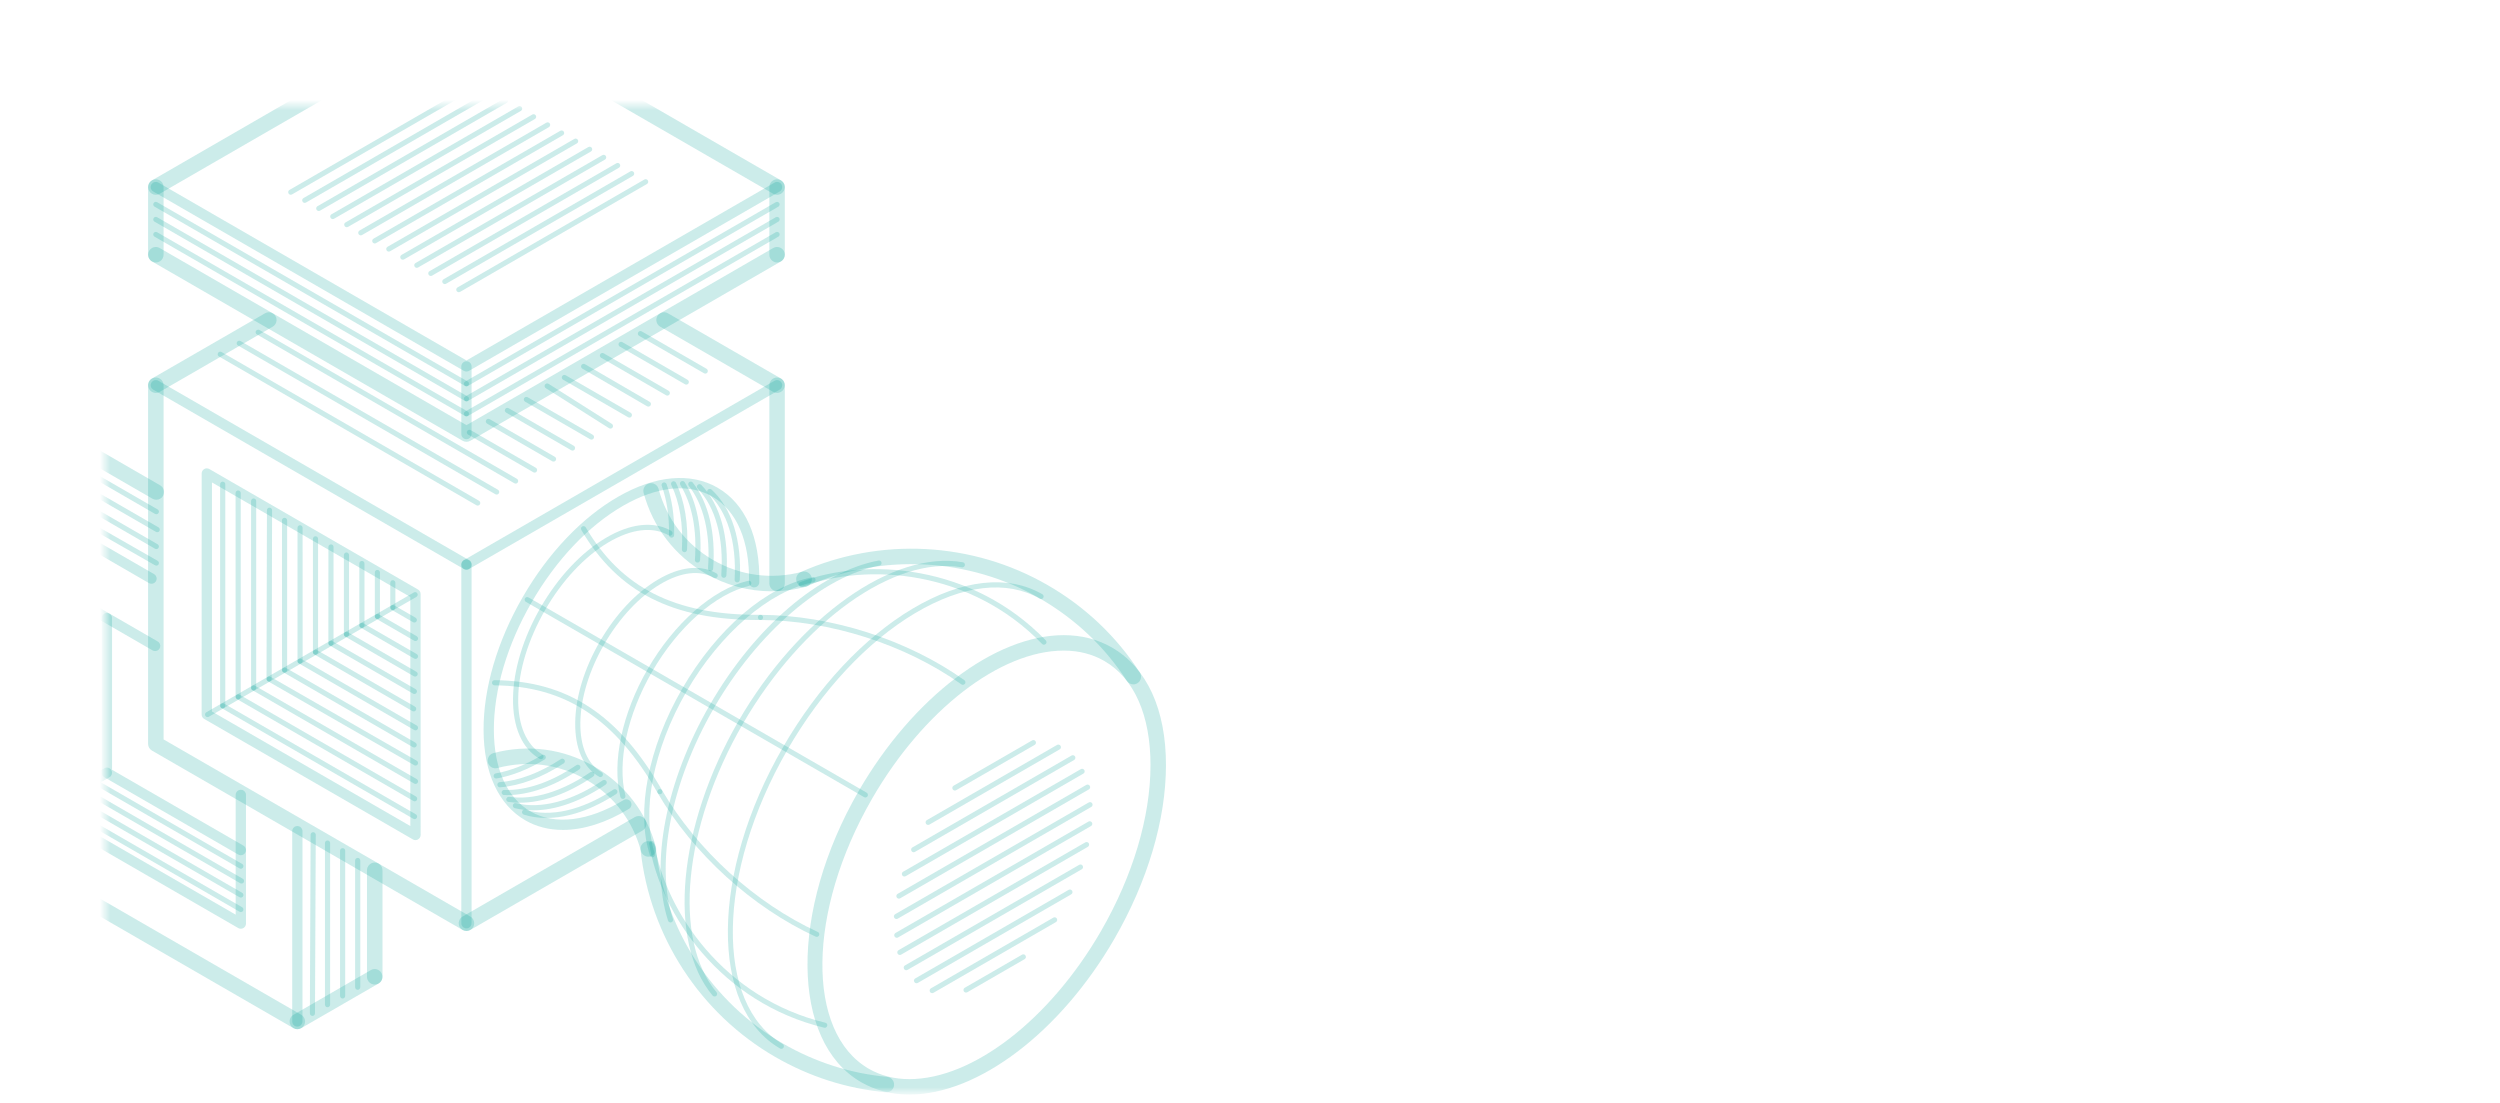 <svg width="238" height="105" viewBox="0 0 238 105" fill="none" xmlns="http://www.w3.org/2000/svg">
<mask id="mask0_1753_10229" style="mask-type:alpha" maskUnits="userSpaceOnUse" x="10" y="10" width="228" height="94">
<rect x="10" y="10" width="228" height="94" rx="10" fill="#E6F6F5"/>
</mask>
<g mask="url(#mask0_1753_10229)">
<path d="M44.408 88.629C44.659 88.629 44.908 88.498 45.045 88.26C45.246 87.909 45.128 87.458 44.777 87.254L15.573 70.393V36.673C15.573 36.267 15.244 35.938 14.835 35.938C14.426 35.938 14.097 36.267 14.097 36.673V70.819C14.097 71.083 14.237 71.326 14.466 71.456L44.039 88.53C44.153 88.598 44.281 88.629 44.408 88.629Z" fill="#00A499" fill-opacity="0.2"/>
<path d="M19.762 68.268C19.8 68.268 19.845 68.258 19.885 68.233L39.64 56.826C39.758 56.76 39.799 56.611 39.732 56.492C39.666 56.374 39.513 56.334 39.398 56.403L19.639 67.81C19.521 67.877 19.481 68.027 19.547 68.145C19.591 68.222 19.674 68.268 19.763 68.268H19.762Z" fill="#00A499" fill-opacity="0.2"/>
<path d="M39.31 79.913L19.441 68.444C19.291 68.355 19.195 68.193 19.195 68.017L19.199 45.077C19.199 44.902 19.291 44.739 19.441 44.654C19.594 44.565 19.784 44.565 19.932 44.654L39.796 56.123C39.949 56.212 40.042 56.374 40.042 56.549L40.045 79.487C40.045 79.662 39.949 79.825 39.795 79.913C39.721 79.957 39.636 79.98 39.553 79.98C39.465 79.98 39.382 79.957 39.307 79.913H39.31ZM20.179 45.927V67.737L39.064 78.64V56.833L20.179 45.928V45.927Z" fill="#00A499" fill-opacity="0.2"/>
<path d="M39.463 77.981C39.552 77.981 39.63 77.937 39.679 77.857C39.745 77.739 39.705 77.59 39.587 77.522L21.325 66.978C21.207 66.91 21.057 66.949 20.991 67.068C20.921 67.184 20.96 67.333 21.079 67.403L39.345 77.946C39.38 77.968 39.424 77.981 39.463 77.981Z" fill="#00A499" fill-opacity="0.2"/>
<path d="M39.472 76.286C39.561 76.286 39.639 76.242 39.688 76.163C39.758 76.045 39.714 75.895 39.6 75.828L22.796 66.125C22.681 66.058 22.532 66.099 22.462 66.218C22.396 66.335 22.436 66.483 22.554 66.552L39.354 76.251C39.389 76.273 39.434 76.286 39.472 76.286Z" fill="#00A499" fill-opacity="0.2"/>
<path d="M39.552 74.631C39.64 74.631 39.723 74.587 39.767 74.507C39.834 74.389 39.794 74.24 39.675 74.172L24.267 65.278C24.153 65.208 24.003 65.25 23.933 65.367C23.863 65.485 23.907 65.634 24.025 65.702L39.434 74.596C39.469 74.618 39.513 74.631 39.552 74.631Z" fill="#00A499" fill-opacity="0.2"/>
<path d="M39.552 72.882C39.64 72.882 39.718 72.837 39.767 72.758C39.834 72.641 39.794 72.493 39.675 72.423L25.743 64.427C25.629 64.361 25.476 64.401 25.409 64.517C25.339 64.635 25.383 64.784 25.498 64.852L39.435 72.848C39.47 72.87 39.514 72.88 39.553 72.88L39.552 72.882Z" fill="#00A499" fill-opacity="0.2"/>
<path d="M39.432 71.16C39.515 71.16 39.599 71.114 39.643 71.036C39.709 70.919 39.669 70.769 39.55 70.701L27.212 63.577C27.097 63.51 26.948 63.548 26.878 63.667C26.807 63.785 26.852 63.934 26.966 64.001L39.305 71.127C39.349 71.149 39.388 71.16 39.432 71.16Z" fill="#00A499" fill-opacity="0.2"/>
<path d="M39.552 69.53C39.64 69.53 39.723 69.483 39.767 69.407C39.834 69.288 39.794 69.139 39.675 69.071L28.689 62.726C28.571 62.658 28.422 62.7 28.351 62.816C28.285 62.932 28.325 63.083 28.444 63.151L39.434 69.496C39.469 69.518 39.513 69.529 39.552 69.529V69.53Z" fill="#00A499" fill-opacity="0.2"/>
<path d="M39.38 67.728C39.463 67.728 39.547 67.684 39.596 67.604C39.662 67.486 39.622 67.337 39.504 67.27L30.16 61.876C30.042 61.809 29.892 61.847 29.822 61.966C29.756 62.083 29.796 62.233 29.915 62.3L39.258 67.694C39.297 67.716 39.341 67.727 39.382 67.727L39.38 67.728Z" fill="#00A499" fill-opacity="0.2"/>
<path d="M39.45 66.068C39.533 66.068 39.617 66.024 39.661 65.945C39.727 65.828 39.692 65.677 39.572 65.611L31.63 61.026C31.512 60.956 31.362 60.998 31.296 61.115C31.226 61.233 31.27 61.382 31.384 61.45L39.327 66.034C39.366 66.059 39.406 66.067 39.45 66.067V66.068Z" fill="#00A499" fill-opacity="0.2"/>
<path d="M39.521 64.409C39.609 64.409 39.687 64.365 39.731 64.288C39.801 64.17 39.762 64.02 39.643 63.953L33.1 60.176C32.985 60.109 32.836 60.15 32.766 60.266C32.699 60.384 32.74 60.534 32.858 60.601L39.396 64.378C39.435 64.4 39.479 64.409 39.519 64.409H39.521Z" fill="#00A499" fill-opacity="0.2"/>
<path d="M39.552 62.727C39.635 62.727 39.718 62.683 39.767 62.604C39.834 62.487 39.794 62.339 39.675 62.27L34.577 59.325C34.459 59.258 34.309 59.297 34.243 59.415C34.173 59.532 34.212 59.68 34.332 59.749L39.43 62.695C39.469 62.717 39.513 62.726 39.553 62.726L39.552 62.727Z" fill="#00A499" fill-opacity="0.2"/>
<path d="M39.552 61.027C39.64 61.027 39.723 60.983 39.767 60.907C39.834 60.79 39.794 60.639 39.675 60.571L36.052 58.477C35.934 58.409 35.785 58.45 35.714 58.566C35.648 58.683 35.688 58.834 35.807 58.901L39.434 60.996C39.469 61.018 39.513 61.027 39.552 61.027Z" fill="#00A499" fill-opacity="0.2"/>
<path d="M39.441 59.265C39.53 59.265 39.613 59.221 39.657 59.144C39.723 59.026 39.683 58.877 39.565 58.809L37.523 57.625C37.405 57.558 37.255 57.599 37.185 57.718C37.119 57.834 37.159 57.983 37.278 58.051L39.324 59.233C39.359 59.255 39.404 59.265 39.443 59.265H39.441Z" fill="#00A499" fill-opacity="0.2"/>
<path d="M21.201 67.434C21.338 67.434 21.447 67.325 21.447 67.19V46.097C21.447 45.961 21.338 45.852 21.201 45.852C21.065 45.852 20.956 45.961 20.956 46.097V67.19C20.956 67.324 21.065 67.433 21.201 67.433V67.434Z" fill="#00A499" fill-opacity="0.2"/>
<path d="M22.672 66.584C22.813 66.584 22.918 66.475 22.918 66.338V46.937C22.918 46.8 22.809 46.691 22.672 46.691C22.536 46.691 22.427 46.8 22.427 46.937L22.431 66.338C22.431 66.475 22.54 66.584 22.672 66.584Z" fill="#00A499" fill-opacity="0.2"/>
<path d="M24.147 65.734C24.284 65.734 24.389 65.625 24.389 65.489V47.697C24.389 47.561 24.284 47.452 24.147 47.452C24.011 47.452 23.902 47.561 23.902 47.697V65.489C23.902 65.625 24.011 65.734 24.147 65.734Z" fill="#00A499" fill-opacity="0.2"/>
<path d="M25.618 64.886C25.755 64.886 25.864 64.776 25.864 64.64L25.903 48.574C25.903 48.438 25.794 48.33 25.661 48.329H25.657C25.521 48.329 25.412 48.438 25.412 48.573L25.373 64.641C25.373 64.775 25.482 64.886 25.618 64.887V64.886Z" fill="#00A499" fill-opacity="0.2"/>
<path d="M27.09 64.036C27.226 64.036 27.335 63.927 27.335 63.79V49.541C27.335 49.405 27.226 49.295 27.09 49.295C26.953 49.295 26.844 49.405 26.844 49.541L26.848 63.79C26.848 63.927 26.957 64.036 27.09 64.036Z" fill="#00A499" fill-opacity="0.2"/>
<path d="M28.566 63.186C28.702 63.186 28.811 63.077 28.811 62.94L28.807 50.248C28.807 50.111 28.698 50.002 28.566 50.002C28.429 50.002 28.32 50.111 28.32 50.248V62.94C28.32 63.077 28.429 63.186 28.566 63.186Z" fill="#00A499" fill-opacity="0.2"/>
<path d="M30.035 62.333C30.172 62.333 30.281 62.224 30.281 62.089V51.298C30.281 51.161 30.172 51.052 30.035 51.052C29.899 51.052 29.79 51.161 29.79 51.298V62.089C29.79 62.223 29.899 62.332 30.035 62.332V62.333Z" fill="#00A499" fill-opacity="0.2"/>
<path d="M31.506 61.485C31.643 61.485 31.752 61.376 31.752 61.239V52.071C31.752 51.935 31.643 51.826 31.51 51.826C31.37 51.826 31.265 51.935 31.265 52.071L31.261 61.239C31.261 61.376 31.37 61.485 31.506 61.485Z" fill="#00A499" fill-opacity="0.2"/>
<path d="M32.983 60.635C33.114 60.635 33.228 60.526 33.228 60.389V52.837C33.228 52.703 33.114 52.592 32.983 52.592C32.851 52.592 32.737 52.702 32.737 52.837V60.389C32.737 60.526 32.846 60.635 32.983 60.635Z" fill="#00A499" fill-opacity="0.2"/>
<path d="M34.454 59.782C34.59 59.782 34.699 59.673 34.699 59.538V53.648C34.699 53.511 34.59 53.403 34.454 53.403C34.317 53.403 34.208 53.511 34.208 53.648V59.538C34.208 59.672 34.317 59.782 34.454 59.782Z" fill="#00A499" fill-opacity="0.2"/>
<path d="M35.925 58.933C36.061 58.933 36.17 58.824 36.17 58.687V54.499C36.17 54.365 36.061 54.254 35.925 54.254C35.788 54.254 35.683 54.364 35.683 54.499V58.687C35.683 58.824 35.792 58.933 35.925 58.933Z" fill="#00A499" fill-opacity="0.2"/>
<path d="M37.396 58.084C37.532 58.084 37.642 57.975 37.642 57.839V55.476C37.642 55.342 37.532 55.233 37.396 55.233C37.259 55.233 37.154 55.342 37.154 55.477V57.84C37.154 57.976 37.263 58.085 37.396 58.085V58.084Z" fill="#00A499" fill-opacity="0.2"/>
<path d="M29.746 96.717C29.882 96.717 29.987 96.608 29.987 96.473L30.061 79.469C30.061 79.335 29.938 79.218 29.816 79.223C29.679 79.223 29.57 79.332 29.57 79.469L29.5 96.47C29.5 96.607 29.609 96.716 29.742 96.716H29.746V96.717Z" fill="#00A499" fill-opacity="0.2"/>
<path d="M31.182 95.887C31.313 95.887 31.427 95.778 31.427 95.641V80.255C31.427 80.121 31.313 80.012 31.182 80.012C31.041 80.012 30.936 80.121 30.936 80.256V95.642C30.936 95.779 31.041 95.888 31.182 95.888V95.887Z" fill="#00A499" fill-opacity="0.2"/>
<path d="M32.618 95.058C32.754 95.058 32.863 94.948 32.863 94.812V80.988C32.863 80.851 32.754 80.745 32.618 80.745C32.481 80.745 32.372 80.853 32.372 80.989V94.813C32.372 94.95 32.481 95.059 32.618 95.059V95.058Z" fill="#00A499" fill-opacity="0.2"/>
<path d="M34.054 94.227C34.19 94.227 34.299 94.118 34.299 93.981V81.916C34.299 81.779 34.19 81.673 34.054 81.673C33.917 81.673 33.808 81.781 33.808 81.917V93.983C33.808 94.119 33.917 94.228 34.054 94.228V94.227Z" fill="#00A499" fill-opacity="0.2"/>
<path d="M22.927 86.827C23.015 86.827 23.099 86.782 23.143 86.703C23.209 86.586 23.169 86.436 23.051 86.368L5.355 76.153C5.241 76.085 5.087 76.124 5.021 76.242C4.951 76.359 4.995 76.51 5.11 76.576L22.805 86.794C22.844 86.816 22.888 86.827 22.928 86.827H22.927Z" fill="#00A499" fill-opacity="0.2"/>
<path d="M22.927 85.452C23.01 85.452 23.093 85.407 23.143 85.328C23.209 85.211 23.169 85.063 23.051 84.993L6.546 75.465C6.427 75.397 6.278 75.436 6.212 75.555C6.141 75.672 6.186 75.82 6.3 75.89L22.805 85.418C22.844 85.44 22.888 85.45 22.928 85.45L22.927 85.452Z" fill="#00A499" fill-opacity="0.2"/>
<path d="M22.993 84.115C23.076 84.115 23.16 84.07 23.204 83.991C23.27 83.874 23.23 83.723 23.112 83.657L7.735 74.776C7.616 74.709 7.467 74.748 7.401 74.866C7.33 74.983 7.369 75.134 7.489 75.2L22.87 84.081C22.909 84.105 22.949 84.113 22.993 84.113V84.115Z" fill="#00A499" fill-opacity="0.2"/>
<path d="M22.927 82.706C23.01 82.706 23.093 82.662 23.143 82.582C23.209 82.464 23.169 82.315 23.051 82.247L8.925 74.091C8.807 74.024 8.657 74.063 8.591 74.181C8.525 74.298 8.56 74.449 8.679 74.516L22.805 82.671C22.844 82.695 22.888 82.706 22.928 82.706H22.927Z" fill="#00A499" fill-opacity="0.2"/>
<path d="M28.306 97.981C28.561 97.981 28.806 97.848 28.943 97.612C29.149 97.259 29.026 96.809 28.675 96.607L-0.529 79.745V46.023C-0.529 45.617 -0.858 45.288 -1.262 45.288C-1.666 45.288 -2 45.618 -2 46.023V80.172C-2 80.436 -1.86 80.677 -1.631 80.808L27.938 97.88C28.056 97.948 28.184 97.981 28.307 97.981H28.306Z" fill="#00A499" fill-opacity="0.2"/>
<path d="M28.306 97.733C28.577 97.733 28.797 97.516 28.797 97.243V79.131C28.797 78.859 28.577 78.64 28.306 78.64C28.033 78.64 27.819 78.859 27.819 79.131V97.243C27.819 97.516 28.038 97.733 28.306 97.733Z" fill="#00A499" fill-opacity="0.2"/>
<path d="M28.306 97.981C28.433 97.981 28.561 97.949 28.675 97.88L36.043 93.628C36.394 93.424 36.514 92.976 36.311 92.622C36.109 92.269 35.657 92.151 35.305 92.352L27.937 96.607C27.586 96.808 27.466 97.259 27.669 97.612C27.805 97.848 28.055 97.981 28.306 97.981Z" fill="#00A499" fill-opacity="0.2"/>
<path d="M35.674 93.727C36.082 93.727 36.412 93.398 36.412 92.991V82.85C36.412 82.446 36.083 82.114 35.674 82.114C35.266 82.114 34.936 82.446 34.936 82.85V92.991C34.936 93.398 35.265 93.727 35.674 93.727Z" fill="#00A499" fill-opacity="0.2"/>
<path d="M14.883 53.849C14.966 53.849 15.05 53.805 15.099 53.725C15.165 53.607 15.125 53.458 15.007 53.39L0.249 44.953C0.131 44.886 -0.018 44.927 -0.088 45.045C-0.155 45.162 -0.114 45.312 0.004 45.379L14.762 53.816C14.801 53.839 14.845 53.849 14.886 53.849H14.883Z" fill="#00A499" fill-opacity="0.2"/>
<path d="M14.883 52.274C14.966 52.274 15.05 52.23 15.094 52.151C15.164 52.034 15.125 51.885 15.005 51.816L1.683 44.123C1.565 44.056 1.415 44.095 1.349 44.213C1.279 44.33 1.318 44.481 1.437 44.547L14.76 52.24C14.799 52.262 14.843 52.273 14.883 52.273V52.274Z" fill="#00A499" fill-opacity="0.2"/>
<path d="M14.97 50.665C15.053 50.665 15.137 50.621 15.181 50.542C15.247 50.423 15.207 50.274 15.092 50.206L3.119 43.296C3.004 43.228 2.851 43.267 2.785 43.385C2.715 43.502 2.759 43.653 2.873 43.719L14.847 50.633C14.886 50.655 14.926 50.665 14.97 50.665Z" fill="#00A499" fill-opacity="0.2"/>
<path d="M14.883 48.955C14.966 48.955 15.05 48.911 15.099 48.834C15.165 48.716 15.125 48.566 15.007 48.499L4.556 42.465C4.442 42.398 4.292 42.437 4.222 42.555C4.152 42.672 4.196 42.823 4.31 42.889L14.761 48.923C14.8 48.947 14.844 48.955 14.884 48.955H14.883Z" fill="#00A499" fill-opacity="0.2"/>
<path d="M14.422 55.572C14.593 55.572 14.756 55.484 14.848 55.328C14.985 55.091 14.901 54.792 14.668 54.656L-1.02 45.6C-1.253 45.463 -1.552 45.542 -1.688 45.778C-1.825 46.014 -1.745 46.313 -1.508 46.45L14.176 55.508C14.255 55.553 14.339 55.572 14.422 55.572Z" fill="#00A499" fill-opacity="0.2"/>
<path d="M14.883 47.576C15.138 47.576 15.383 47.445 15.52 47.21C15.721 46.856 15.603 46.407 15.247 46.204L6.47 41.132C6.119 40.931 5.667 41.049 5.464 41.402C5.263 41.756 5.381 42.204 5.732 42.408L14.514 47.477C14.632 47.544 14.756 47.576 14.883 47.576Z" fill="#00A499" fill-opacity="0.2"/>
<path d="M22.927 88.418C23.01 88.418 23.099 88.396 23.173 88.352C23.322 88.264 23.418 88.101 23.418 87.926V75.675C23.418 75.405 23.199 75.186 22.927 75.186C22.655 75.186 22.436 75.403 22.436 75.675V87.076L4.604 76.781V56.192L14.519 61.914C14.756 62.05 15.055 61.971 15.191 61.736C15.328 61.5 15.248 61.2 15.011 61.066L4.358 54.914C4.209 54.829 4.021 54.829 3.871 54.914C3.718 55.003 3.626 55.165 3.626 55.341V77.067C3.626 77.243 3.718 77.403 3.871 77.491L22.681 88.352C22.756 88.396 22.844 88.418 22.927 88.418Z" fill="#00A499" fill-opacity="0.2"/>
<path d="M22.927 81.419C23.093 81.419 23.261 81.331 23.348 81.174C23.485 80.938 23.405 80.638 23.173 80.504L10.668 73.283V58.842C10.668 58.574 10.448 58.352 10.176 58.352C9.905 58.352 9.685 58.571 9.685 58.842V73.566C9.685 73.742 9.777 73.904 9.931 73.993L22.682 81.354C22.756 81.398 22.844 81.421 22.927 81.421V81.419Z" fill="#00A499" fill-opacity="0.2"/>
<path d="M4.117 77.557C4.2 77.557 4.283 77.538 4.358 77.491L10.422 73.991C10.655 73.855 10.738 73.555 10.603 73.322C10.466 73.085 10.167 73.006 9.931 73.141L3.871 76.641C3.635 76.777 3.555 77.076 3.691 77.31C3.783 77.469 3.945 77.556 4.117 77.556V77.557Z" fill="#00A499" fill-opacity="0.2"/>
<path d="M44.408 88.383C44.68 88.383 44.895 88.164 44.895 87.892V53.749C44.895 53.477 44.68 53.258 44.408 53.258C44.136 53.258 43.917 53.477 43.917 53.749V87.892C43.917 88.165 44.136 88.383 44.408 88.383Z" fill="#00A499" fill-opacity="0.2"/>
<path d="M44.408 54.237C44.574 54.237 44.742 54.149 44.834 53.992C44.965 53.757 44.888 53.458 44.65 53.323L15.081 36.248C14.848 36.114 14.549 36.194 14.409 36.428C14.278 36.663 14.356 36.962 14.588 37.097L44.161 54.171C44.235 54.217 44.324 54.237 44.407 54.237H44.408Z" fill="#00A499" fill-opacity="0.2"/>
<path d="M44.408 54.237C44.491 54.237 44.574 54.218 44.65 54.171L74.221 37.097C74.459 36.961 74.537 36.662 74.402 36.428C74.266 36.193 73.967 36.113 73.734 36.248L44.162 53.323C43.93 53.459 43.847 53.757 43.983 53.992C44.075 54.15 44.238 54.237 44.409 54.237H44.408Z" fill="#00A499" fill-opacity="0.2"/>
<path d="M73.974 37.409C74.229 37.409 74.477 37.278 74.614 37.04C74.818 36.689 74.694 36.238 74.344 36.034L63.586 29.825C63.235 29.621 62.787 29.742 62.58 30.093C62.379 30.444 62.498 30.895 62.852 31.099L73.608 37.309C73.725 37.377 73.85 37.408 73.974 37.408V37.409Z" fill="#00A499" fill-opacity="0.2"/>
<path d="M14.835 37.409C14.963 37.409 15.086 37.378 15.204 37.31L25.962 31.1C26.312 30.896 26.436 30.446 26.229 30.094C26.028 29.743 25.579 29.622 25.229 29.826L14.466 36.035C14.115 36.239 13.996 36.689 14.198 37.041C14.335 37.278 14.58 37.41 14.835 37.41V37.409Z" fill="#00A499" fill-opacity="0.2"/>
<path d="M44.408 42.059C44.535 42.059 44.663 42.026 44.777 41.96L74.345 24.888C74.696 24.684 74.819 24.235 74.615 23.882C74.411 23.529 73.963 23.408 73.609 23.612L44.408 40.473L15.204 23.612C14.853 23.408 14.401 23.529 14.198 23.882C13.997 24.233 14.115 24.684 14.466 24.888L44.039 41.96C44.153 42.026 44.281 42.059 44.408 42.059Z" fill="#00A499" fill-opacity="0.2"/>
<path d="M44.408 35.371C44.491 35.371 44.574 35.349 44.65 35.305L74.221 18.233C74.459 18.097 74.537 17.799 74.402 17.564C74.266 17.329 73.967 17.248 73.734 17.384L44.408 34.315L15.081 17.384C14.848 17.247 14.549 17.329 14.409 17.564C14.278 17.799 14.356 18.098 14.588 18.233L44.161 35.305C44.235 35.349 44.32 35.371 44.407 35.371H44.408Z" fill="#00A499" fill-opacity="0.2"/>
<path d="M44.408 36.779C44.491 36.779 44.574 36.734 44.618 36.658C44.689 36.539 44.645 36.39 44.53 36.322L14.957 19.248C14.839 19.181 14.69 19.22 14.623 19.338C14.553 19.456 14.592 19.606 14.712 19.673L44.281 36.745C44.325 36.767 44.364 36.777 44.408 36.777V36.779Z" fill="#00A499" fill-opacity="0.2"/>
<path d="M44.408 38.208C44.491 38.208 44.574 38.164 44.618 38.085C44.689 37.968 44.645 37.819 44.53 37.751L14.957 20.679C14.839 20.609 14.69 20.651 14.623 20.767C14.553 20.886 14.592 21.035 14.712 21.103L44.281 38.174C44.325 38.199 44.364 38.207 44.408 38.207V38.208Z" fill="#00A499" fill-opacity="0.2"/>
<path d="M44.408 39.639C44.491 39.639 44.574 39.595 44.618 39.516C44.689 39.397 44.645 39.248 44.53 39.18L14.957 22.109C14.839 22.041 14.69 22.08 14.623 22.197C14.553 22.315 14.592 22.465 14.712 22.532L44.281 39.604C44.325 39.629 44.364 39.639 44.408 39.639Z" fill="#00A499" fill-opacity="0.2"/>
<path d="M44.408 36.779C44.447 36.779 44.491 36.768 44.532 36.746L74.099 19.675C74.218 19.607 74.258 19.457 74.189 19.338C74.121 19.221 73.972 19.18 73.855 19.248L44.281 36.323C44.166 36.39 44.127 36.54 44.192 36.658C44.24 36.734 44.32 36.779 44.408 36.779Z" fill="#00A499" fill-opacity="0.2"/>
<path d="M44.408 38.208C44.447 38.208 44.491 38.199 44.532 38.176L74.099 21.104C74.218 21.036 74.258 20.887 74.189 20.769C74.121 20.652 73.972 20.61 73.855 20.68L44.281 37.752C44.166 37.819 44.127 37.969 44.192 38.086C44.24 38.165 44.32 38.209 44.408 38.209V38.208Z" fill="#00A499" fill-opacity="0.2"/>
<path d="M44.408 39.639C44.447 39.639 44.491 39.629 44.532 39.604L74.099 22.532C74.218 22.465 74.258 22.315 74.189 22.197C74.121 22.08 73.972 22.041 73.855 22.108L44.281 39.18C44.166 39.248 44.127 39.397 44.192 39.515C44.24 39.595 44.32 39.639 44.408 39.639Z" fill="#00A499" fill-opacity="0.2"/>
<path d="M14.835 18.545C14.963 18.545 15.086 18.513 15.204 18.447L44.408 1.585L73.609 18.447C73.963 18.651 74.411 18.53 74.615 18.176C74.819 17.825 74.696 17.374 74.345 17.17L44.776 0.097C44.543 -0.032 44.267 -0.032 44.038 0.097L14.466 17.172C14.115 17.376 13.996 17.825 14.199 18.177C14.335 18.414 14.581 18.547 14.835 18.547V18.545Z" fill="#00A499" fill-opacity="0.2"/>
<path d="M73.974 24.987C74.382 24.987 74.713 24.655 74.713 24.251V17.81C74.713 17.402 74.384 17.072 73.974 17.072C73.565 17.072 73.242 17.4 73.242 17.81V24.251C73.242 24.655 73.569 24.987 73.974 24.987Z" fill="#00A499" fill-opacity="0.2"/>
<path d="M44.408 41.813C44.68 41.813 44.895 41.593 44.895 41.323V34.881C44.895 34.611 44.68 34.392 44.408 34.392C44.136 34.392 43.917 34.611 43.917 34.881V41.323C43.917 41.593 44.136 41.813 44.408 41.813Z" fill="#00A499" fill-opacity="0.2"/>
<path d="M14.835 24.987C15.243 24.987 15.573 24.655 15.573 24.251V17.81C15.573 17.402 15.245 17.072 14.835 17.072C14.426 17.072 14.097 17.4 14.097 17.81V24.251C14.097 24.655 14.431 24.987 14.835 24.987Z" fill="#00A499" fill-opacity="0.2"/>
<path d="M65.335 36.614C65.418 36.614 65.502 36.569 65.548 36.49C65.615 36.373 65.574 36.225 65.456 36.156L59.252 32.574C59.134 32.506 58.985 32.542 58.914 32.662C58.848 32.78 58.89 32.93 59.007 32.997L65.213 36.583C65.252 36.605 65.295 36.614 65.337 36.614H65.335Z" fill="#00A499" fill-opacity="0.2"/>
<path d="M63.532 37.661C63.615 37.661 63.698 37.617 63.742 37.54C63.81 37.422 63.771 37.273 63.652 37.202L57.474 33.636C57.356 33.566 57.207 33.608 57.139 33.725C57.072 33.843 57.111 33.992 57.229 34.06L63.409 37.627C63.448 37.649 63.491 37.66 63.533 37.66L63.532 37.661Z" fill="#00A499" fill-opacity="0.2"/>
<path d="M67.14 35.569C67.226 35.569 67.307 35.525 67.353 35.445C67.42 35.327 67.379 35.178 67.265 35.11L61.091 31.547C60.973 31.479 60.823 31.521 60.757 31.637C60.69 31.753 60.728 31.904 60.845 31.972L67.019 35.532C67.057 35.554 67.099 35.568 67.14 35.568V35.569Z" fill="#00A499" fill-opacity="0.2"/>
<path d="M61.727 38.708C61.81 38.708 61.893 38.664 61.937 38.588C62.005 38.469 61.966 38.32 61.847 38.252L55.685 34.669C55.568 34.602 55.42 34.641 55.351 34.759C55.284 34.876 55.323 35.024 55.441 35.094L61.602 38.676C61.641 38.701 61.684 38.708 61.727 38.708Z" fill="#00A499" fill-opacity="0.2"/>
<path d="M59.919 39.756C60.005 39.756 60.085 39.712 60.13 39.632C60.2 39.515 60.158 39.365 60.041 39.297L53.854 35.725C53.736 35.657 53.587 35.696 53.519 35.814C53.451 35.933 53.49 36.082 53.608 36.148L59.795 39.722C59.834 39.744 59.877 39.755 59.919 39.755V39.756Z" fill="#00A499" fill-opacity="0.2"/>
<path d="M58.115 40.803C58.194 40.803 58.274 40.764 58.322 40.689C58.392 40.575 58.359 40.424 58.245 40.351L52.223 36.539C52.109 36.467 51.956 36.501 51.883 36.614C51.81 36.728 51.845 36.881 51.959 36.954L57.984 40.766C58.023 40.79 58.07 40.803 58.115 40.803Z" fill="#00A499" fill-opacity="0.2"/>
<path d="M56.306 41.851C56.395 41.851 56.478 41.805 56.519 41.727C56.587 41.61 56.551 41.462 56.431 41.392L50.235 37.818C50.118 37.748 49.966 37.787 49.9 37.907C49.833 38.025 49.874 38.174 49.992 38.242L56.184 41.818C56.222 41.84 56.265 41.851 56.305 41.851H56.306Z" fill="#00A499" fill-opacity="0.2"/>
<path d="M54.501 42.898C54.584 42.898 54.67 42.854 54.717 42.775C54.783 42.656 54.743 42.507 54.625 42.439L48.426 38.861C48.312 38.793 48.158 38.832 48.092 38.95C48.022 39.068 48.066 39.218 48.184 39.284L54.38 42.863C54.418 42.888 54.461 42.898 54.501 42.898Z" fill="#00A499" fill-opacity="0.2"/>
<path d="M52.696 43.943C52.785 43.943 52.863 43.899 52.912 43.822C52.978 43.704 52.938 43.554 52.82 43.487L46.616 39.905C46.502 39.838 46.348 39.877 46.282 39.995C46.216 40.112 46.256 40.26 46.37 40.329L52.575 43.912C52.613 43.934 52.657 43.943 52.696 43.943Z" fill="#00A499" fill-opacity="0.2"/>
<path d="M50.891 44.992C50.974 44.992 51.058 44.947 51.102 44.868C51.172 44.75 51.133 44.6 51.013 44.533L44.806 40.947C44.691 40.881 44.538 40.922 44.472 41.037C44.401 41.155 44.446 41.305 44.56 41.372L50.768 44.955C50.807 44.98 50.848 44.99 50.891 44.99V44.992Z" fill="#00A499" fill-opacity="0.2"/>
<path d="M49.089 46.038C49.172 46.038 49.255 45.993 49.299 45.914C49.366 45.797 49.325 45.649 49.207 45.58L24.701 31.417C24.587 31.349 24.437 31.391 24.367 31.507C24.297 31.625 24.341 31.774 24.459 31.84L48.965 46.005C49.004 46.027 49.045 46.036 49.089 46.036V46.038Z" fill="#00A499" fill-opacity="0.2"/>
<path d="M47.284 47.084C47.367 47.084 47.45 47.037 47.494 46.96C47.565 46.843 47.52 46.695 47.406 46.625L22.896 32.467C22.782 32.399 22.632 32.438 22.562 32.557C22.496 32.673 22.536 32.824 22.654 32.891L47.16 47.051C47.199 47.073 47.24 47.084 47.284 47.084Z" fill="#00A499" fill-opacity="0.2"/>
<path d="M45.479 48.131C45.562 48.131 45.645 48.087 45.689 48.008C45.756 47.891 45.721 47.743 45.601 47.674L21.091 33.513C20.977 33.443 20.827 33.484 20.757 33.601C20.687 33.72 20.726 33.869 20.845 33.937L45.355 48.1C45.394 48.122 45.435 48.131 45.479 48.131Z" fill="#00A499" fill-opacity="0.2"/>
<path d="M30.347 20.085C30.386 20.085 30.43 20.075 30.471 20.053L48.255 9.783C48.373 9.716 48.413 9.566 48.347 9.449C48.281 9.33 48.127 9.29 48.013 9.359L30.225 19.629C30.107 19.695 30.067 19.846 30.133 19.963C30.181 20.042 30.26 20.087 30.349 20.087L30.347 20.085Z" fill="#00A499" fill-opacity="0.2"/>
<path d="M27.678 18.539C27.722 18.539 27.761 18.528 27.805 18.506L45.589 8.236C45.708 8.169 45.748 8.019 45.681 7.9C45.611 7.783 45.462 7.744 45.344 7.811L27.56 18.08C27.442 18.148 27.398 18.297 27.468 18.417C27.512 18.496 27.595 18.54 27.678 18.54V18.539Z" fill="#00A499" fill-opacity="0.2"/>
<path d="M29.013 19.312C29.052 19.312 29.096 19.302 29.136 19.279L46.924 9.009C47.038 8.943 47.082 8.792 47.012 8.675C46.946 8.557 46.797 8.517 46.678 8.586L28.891 18.855C28.772 18.922 28.732 19.074 28.802 19.191C28.846 19.27 28.93 19.315 29.013 19.315V19.312Z" fill="#00A499" fill-opacity="0.2"/>
<path d="M31.678 20.857C31.722 20.857 31.761 20.845 31.802 20.825L49.589 10.556C49.707 10.488 49.748 10.336 49.681 10.219C49.611 10.101 49.458 10.063 49.343 10.13L31.556 20.4C31.442 20.466 31.397 20.617 31.468 20.734C31.512 20.813 31.595 20.857 31.678 20.857Z" fill="#00A499" fill-opacity="0.2"/>
<path d="M33.013 21.63C33.057 21.63 33.096 21.62 33.136 21.598L50.922 11.329C51.041 11.261 51.081 11.112 51.011 10.994C50.944 10.877 50.794 10.838 50.677 10.905L32.891 21.174C32.772 21.242 32.732 21.391 32.802 21.508C32.846 21.587 32.929 21.632 33.013 21.632V21.63Z" fill="#00A499" fill-opacity="0.2"/>
<path d="M34.349 22.405C34.388 22.405 34.432 22.394 34.472 22.372L52.258 12.102C52.373 12.035 52.414 11.885 52.347 11.768C52.28 11.65 52.13 11.61 52.013 11.679L34.226 21.947C34.108 22.015 34.068 22.167 34.134 22.284C34.182 22.363 34.265 22.407 34.35 22.407L34.349 22.405Z" fill="#00A499" fill-opacity="0.2"/>
<path d="M35.678 23.178C35.722 23.178 35.761 23.168 35.801 23.143L53.588 12.874C53.706 12.807 53.746 12.657 53.677 12.54C53.61 12.425 53.46 12.382 53.342 12.451L35.56 22.719C35.441 22.787 35.401 22.936 35.467 23.055C35.512 23.134 35.595 23.178 35.678 23.178Z" fill="#00A499" fill-opacity="0.2"/>
<path d="M37.014 23.951C37.053 23.951 37.097 23.941 37.137 23.919L54.924 13.649C55.042 13.582 55.082 13.433 55.013 13.315C54.946 13.198 54.794 13.156 54.678 13.225L36.892 23.494C36.773 23.561 36.733 23.711 36.803 23.829C36.847 23.908 36.931 23.953 37.014 23.953V23.951Z" fill="#00A499" fill-opacity="0.2"/>
<path d="M38.348 24.723C38.387 24.723 38.432 24.713 38.472 24.691L56.256 14.422C56.374 14.354 56.416 14.205 56.345 14.087C56.279 13.97 56.128 13.931 56.011 13.998L38.225 24.267C38.107 24.334 38.066 24.484 38.137 24.601C38.181 24.68 38.26 24.724 38.347 24.724L38.348 24.723Z" fill="#00A499" fill-opacity="0.2"/>
<path d="M39.679 25.496C39.723 25.496 39.762 25.486 39.803 25.464L57.589 15.195C57.707 15.128 57.747 14.978 57.681 14.861C57.611 14.743 57.462 14.703 57.343 14.772L39.557 25.04C39.443 25.108 39.398 25.257 39.469 25.377C39.513 25.453 39.596 25.498 39.679 25.498V25.496Z" fill="#00A499" fill-opacity="0.2"/>
<path d="M41.014 26.271C41.053 26.271 41.097 26.261 41.137 26.238L58.923 15.968C59.04 15.901 59.082 15.751 59.012 15.634C58.946 15.516 58.795 15.476 58.678 15.545L40.892 25.814C40.773 25.881 40.733 26.03 40.803 26.149C40.847 26.225 40.927 26.272 41.014 26.272V26.271Z" fill="#00A499" fill-opacity="0.2"/>
<path d="M42.348 27.044C42.387 27.044 42.431 27.034 42.467 27.012L60.255 16.743C60.373 16.675 60.411 16.526 60.345 16.406C60.275 16.288 60.126 16.248 60.01 16.317L42.226 26.585C42.108 26.653 42.068 26.802 42.134 26.921C42.182 27 42.265 27.044 42.35 27.044H42.348Z" fill="#00A499" fill-opacity="0.2"/>
<path d="M43.679 27.817C43.723 27.817 43.762 27.805 43.803 27.785L61.589 17.516C61.707 17.448 61.747 17.299 61.677 17.181C61.611 17.064 61.462 17.022 61.343 17.091L43.557 27.361C43.443 27.427 43.398 27.578 43.468 27.695C43.513 27.774 43.596 27.819 43.679 27.819V27.817Z" fill="#00A499" fill-opacity="0.2"/>
<path d="M61.729 81.56C61.793 81.56 61.856 81.551 61.923 81.534C62.314 81.428 62.547 81.024 62.441 80.633C61.568 77.373 59.477 74.649 56.557 72.96C53.633 71.272 50.227 70.823 46.968 71.698C46.577 71.803 46.344 72.207 46.45 72.6C46.555 72.992 46.955 73.223 47.35 73.119C50.23 72.346 53.237 72.744 55.819 74.234C58.401 75.725 60.248 78.132 61.018 81.01C61.108 81.339 61.404 81.558 61.729 81.558V81.56Z" fill="#00A499" fill-opacity="0.2"/>
<path d="M73.457 56.292C74.553 56.292 75.657 56.147 76.746 55.855C77.137 55.75 77.373 55.346 77.266 54.955C77.163 54.56 76.757 54.331 76.364 54.432C73.486 55.206 70.476 54.811 67.894 53.317C65.312 51.83 63.464 49.423 62.695 46.542C62.589 46.149 62.185 45.918 61.793 46.019C61.4 46.125 61.168 46.529 61.273 46.921C62.146 50.182 64.237 52.904 67.161 54.595C69.106 55.716 71.266 56.292 73.457 56.292Z" fill="#00A499" fill-opacity="0.2"/>
<path d="M72.162 59.025C72.241 59.025 72.32 59.022 72.401 59.022C72.535 59.022 72.646 58.911 72.645 58.774C72.645 58.643 72.533 58.532 72.399 58.532C72.314 58.517 72.241 58.532 72.163 58.532C64.211 58.532 59.148 55.959 55.763 50.208C55.697 50.09 55.544 50.052 55.429 50.119C55.311 50.19 55.271 50.339 55.341 50.455C58.822 56.374 64.018 59.024 72.163 59.024L72.162 59.025Z" fill="#00A499" fill-opacity="0.2"/>
<path d="M73.974 56.282C74.382 56.282 74.713 55.953 74.713 55.546V36.673C74.713 36.267 74.384 35.938 73.974 35.938C73.565 35.938 73.242 36.267 73.242 36.673V55.546C73.242 55.952 73.569 56.282 73.974 56.282Z" fill="#00A499" fill-opacity="0.2"/>
<path d="M44.408 88.629C44.535 88.629 44.659 88.598 44.777 88.53L61.176 79.061C61.526 78.857 61.647 78.407 61.443 78.055C61.242 77.704 60.79 77.583 60.44 77.784L44.039 87.254C43.688 87.458 43.565 87.908 43.766 88.26C43.906 88.496 44.152 88.629 44.407 88.629H44.408Z" fill="#00A499" fill-opacity="0.2"/>
<path d="M53.577 79.01C55.532 79.01 57.698 78.335 59.879 77.004C60.109 76.863 60.184 76.562 60.044 76.329C59.903 76.099 59.601 76.026 59.369 76.167C56.048 78.191 52.82 78.588 50.511 77.253C48.273 75.96 47.029 73.206 47.016 69.499C47.003 65.694 48.281 61.373 50.616 57.332C52.947 53.288 56.052 50.021 59.354 48.13C62.572 46.286 65.576 45.983 67.815 47.277C70.142 48.621 71.381 51.512 71.305 55.423C71.301 55.69 71.513 55.916 71.786 55.92H71.795C72.063 55.92 72.28 55.707 72.285 55.44C72.371 51.159 70.96 47.957 68.307 46.427C65.751 44.953 62.4 45.253 58.866 47.277C55.417 49.254 52.183 52.647 49.765 56.84C47.345 61.029 46.019 65.525 46.036 69.501C46.049 73.574 47.463 76.625 50.019 78.102C51.072 78.707 52.275 79.009 53.577 79.009V79.01Z" fill="#00A499" fill-opacity="0.2"/>
<path d="M52.011 77.869C54.066 77.869 56.361 77.089 58.67 75.579C58.785 75.505 58.813 75.353 58.743 75.241C58.666 75.127 58.514 75.096 58.4 75.169C55.375 77.149 52.395 77.83 50.014 77.085C49.883 77.044 49.746 77.117 49.706 77.245C49.667 77.375 49.737 77.51 49.868 77.553C50.539 77.764 51.259 77.869 52.01 77.869H52.011Z" fill="#00A499" fill-opacity="0.2"/>
<path d="M50.756 77.144C52.886 77.144 55.275 76.306 57.657 74.696C57.768 74.619 57.8 74.467 57.72 74.353C57.646 74.243 57.492 74.212 57.382 74.286C54.436 76.277 51.503 77.048 49.124 76.46C48.993 76.428 48.856 76.508 48.825 76.641C48.79 76.772 48.873 76.905 49.006 76.937C49.563 77.075 50.151 77.144 50.756 77.144Z" fill="#00A499" fill-opacity="0.2"/>
<path d="M49.492 76.42C51.646 76.42 54.088 75.553 56.486 73.915C56.595 73.841 56.623 73.686 56.549 73.574C56.47 73.462 56.319 73.436 56.206 73.51C53.502 75.36 50.757 76.194 48.473 75.855C48.346 75.842 48.218 75.929 48.196 76.064C48.174 76.198 48.27 76.321 48.403 76.343C48.754 76.397 49.119 76.42 49.492 76.42Z" fill="#00A499" fill-opacity="0.2"/>
<path d="M48.258 75.695C50.394 75.695 52.769 74.852 55.147 73.247C55.261 73.173 55.288 73.018 55.213 72.909C55.137 72.794 54.985 72.763 54.873 72.841C52.481 74.455 50.102 75.276 48.005 75.201C47.874 75.201 47.754 75.302 47.754 75.438C47.745 75.572 47.856 75.686 47.987 75.69C48.079 75.692 48.167 75.694 48.258 75.694V75.695Z" fill="#00A499" fill-opacity="0.2"/>
<path d="M47.59 74.952H47.607C49.509 74.811 51.602 74.025 53.666 72.672C53.78 72.598 53.81 72.446 53.736 72.335C53.662 72.22 53.51 72.189 53.398 72.264C51.405 73.569 49.39 74.328 47.572 74.459C47.436 74.471 47.336 74.587 47.349 74.723C47.358 74.853 47.463 74.952 47.59 74.952Z" fill="#00A499" fill-opacity="0.2"/>
<path d="M47.236 74.115C47.254 74.115 47.267 74.112 47.28 74.111C48.751 73.856 50.287 73.248 51.845 72.306C51.963 72.236 51.998 72.084 51.928 71.969C51.861 71.851 51.709 71.816 51.594 71.886C50.084 72.794 48.605 73.382 47.196 73.627C47.059 73.652 46.972 73.777 46.994 73.911C47.016 74.032 47.121 74.115 47.236 74.115Z" fill="#00A499" fill-opacity="0.2"/>
<path d="M70.181 55.447C70.308 55.447 70.419 55.346 70.427 55.217C70.633 51.456 69.681 48.396 67.736 46.604C67.634 46.516 67.478 46.521 67.388 46.621C67.296 46.72 67.303 46.876 67.401 46.968C69.236 48.656 70.137 51.576 69.936 55.187C69.932 55.324 70.032 55.44 70.168 55.446H70.181V55.447Z" fill="#00A499" fill-opacity="0.2"/>
<path d="M68.91 55.008C69.04 55.008 69.145 54.909 69.154 54.779C69.413 51.093 68.568 48.035 66.77 46.165C66.674 46.069 66.519 46.064 66.42 46.158C66.326 46.253 66.322 46.409 66.414 46.505C68.118 48.273 68.917 51.202 68.666 54.746C68.656 54.882 68.756 54.998 68.889 55.009H68.909L68.91 55.008Z" fill="#00A499" fill-opacity="0.2"/>
<path d="M67.647 54.384C67.775 54.384 67.882 54.283 67.891 54.156C68.15 50.765 67.461 47.848 65.953 45.943C65.869 45.837 65.716 45.819 65.609 45.901C65.504 45.987 65.485 46.143 65.568 46.248C67.001 48.057 67.651 50.852 67.403 54.119C67.392 54.253 67.493 54.371 67.629 54.383C67.635 54.386 67.639 54.386 67.646 54.386L67.647 54.384Z" fill="#00A499" fill-opacity="0.2"/>
<path d="M66.401 53.559C66.528 53.559 66.637 53.46 66.647 53.33C66.856 50.349 66.353 47.784 65.184 45.91C65.11 45.793 64.958 45.761 64.847 45.831C64.731 45.901 64.695 46.054 64.767 46.169C65.879 47.953 66.362 50.419 66.155 53.295C66.146 53.432 66.25 53.547 66.384 53.559H66.402H66.401Z" fill="#00A499" fill-opacity="0.2"/>
<path d="M65.162 52.569C65.292 52.569 65.399 52.466 65.408 52.336C65.548 49.875 65.179 47.668 64.35 45.952C64.29 45.831 64.144 45.779 64.022 45.837C63.898 45.897 63.85 46.047 63.907 46.166C64.702 47.806 65.053 49.931 64.917 52.306C64.91 52.443 65.013 52.559 65.149 52.565C65.153 52.568 65.159 52.568 65.162 52.568V52.569Z" fill="#00A499" fill-opacity="0.2"/>
<path d="M63.934 51.185C64.068 51.185 64.176 51.077 64.18 50.946C64.215 49.124 63.971 47.485 63.458 46.086C63.412 45.958 63.269 45.892 63.142 45.939C63.014 45.984 62.948 46.127 62.997 46.253C63.489 47.601 63.723 49.176 63.689 50.938C63.686 51.072 63.794 51.184 63.931 51.186H63.934V51.185Z" fill="#00A499" fill-opacity="0.2"/>
<path d="M74.385 99.848C74.471 99.848 74.554 99.803 74.598 99.724C74.664 99.607 74.627 99.456 74.508 99.39C68.01 95.636 68.214 83.073 74.961 71.387C78.241 65.703 82.564 61.079 87.128 58.366C91.649 55.679 95.859 55.191 98.986 56.996C99.104 57.063 99.254 57.022 99.32 56.907C99.39 56.79 99.349 56.639 99.232 56.571C95.948 54.674 91.561 55.161 86.877 57.946C82.243 60.701 77.856 65.388 74.537 71.143C67.655 83.066 67.529 95.927 74.264 99.818C74.302 99.84 74.343 99.849 74.385 99.849V99.848Z" fill="#00A499" fill-opacity="0.2"/>
<path d="M57.155 73.977C57.238 73.977 57.321 73.933 57.368 73.856C57.434 73.738 57.394 73.588 57.276 73.521C55.941 72.748 55.219 71.071 55.25 68.796C55.278 66.471 56.088 63.816 57.527 61.322C58.966 58.83 60.861 56.804 62.861 55.614C64.816 54.451 66.626 54.237 67.963 55.008C68.081 55.078 68.231 55.037 68.297 54.92C68.367 54.801 68.326 54.652 68.209 54.586C66.712 53.719 64.722 53.936 62.61 55.191C60.538 56.423 58.584 58.513 57.104 61.077C55.62 63.641 54.788 66.379 54.76 68.789C54.727 71.248 55.533 73.079 57.033 73.945C57.07 73.967 57.115 73.976 57.156 73.976L57.155 73.977Z" fill="#00A499" fill-opacity="0.2"/>
<path d="M51.506 72.273C51.589 72.273 51.672 72.229 51.716 72.15C51.783 72.033 51.742 71.882 51.627 71.816C50.114 70.943 49.298 69.049 49.333 66.483C49.364 63.864 50.277 60.878 51.896 58.072C53.514 55.267 55.646 52.986 57.896 51.649C60.102 50.336 62.148 50.095 63.663 50.968C63.78 51.034 63.928 50.994 63.997 50.878C64.063 50.761 64.023 50.611 63.908 50.543C62.233 49.578 60.01 49.818 57.645 51.225C55.324 52.607 53.129 54.951 51.471 57.827C49.81 60.705 48.874 63.776 48.839 66.476C48.804 69.227 49.705 71.275 51.379 72.241C51.416 72.263 51.459 72.272 51.503 72.272L51.506 72.273Z" fill="#00A499" fill-opacity="0.2"/>
<path d="M68.029 94.868C68.086 94.868 68.141 94.85 68.189 94.811C68.288 94.722 68.306 94.569 68.218 94.464C64.015 89.445 65.061 78.707 70.707 68.931C76.353 59.157 85.123 52.878 91.575 54.01C91.705 54.035 91.834 53.944 91.858 53.81C91.88 53.676 91.792 53.549 91.661 53.527C85.022 52.361 76.025 58.736 70.281 68.684C64.537 78.635 63.512 89.606 67.84 94.779C67.888 94.837 67.958 94.868 68.028 94.868H68.029Z" fill="#00A499" fill-opacity="0.2"/>
<path d="M63.832 87.819C63.858 87.819 63.885 87.817 63.906 87.808C64.037 87.766 64.107 87.627 64.064 87.498C62.361 82.225 63.864 74.51 67.99 67.364C72.139 60.18 78.317 54.872 83.727 53.844C83.861 53.819 83.949 53.69 83.922 53.558C83.897 53.424 83.773 53.338 83.635 53.363C78.005 54.432 71.847 59.703 67.569 67.117C63.376 74.38 61.854 82.248 63.6 87.649C63.636 87.752 63.732 87.818 63.833 87.818L63.832 87.819Z" fill="#00A499" fill-opacity="0.2"/>
<path d="M62.109 81.612C62.133 81.612 62.159 81.608 62.185 81.599C62.313 81.56 62.383 81.418 62.344 81.291C61.033 77.243 62.191 71.314 65.36 65.821C68.552 60.297 73.295 56.218 77.448 55.433C77.579 55.407 77.668 55.28 77.643 55.146C77.617 55.012 77.487 54.926 77.356 54.951C73.004 55.776 68.245 59.849 64.938 65.577C61.697 71.188 60.525 77.266 61.873 81.441C61.908 81.547 62.005 81.613 62.109 81.613V81.612Z" fill="#00A499" fill-opacity="0.2"/>
<path d="M82.38 75.92C82.465 75.92 82.546 75.876 82.595 75.796C82.663 75.678 82.621 75.529 82.503 75.461L50.313 56.874C50.195 56.807 50.045 56.848 49.976 56.964C49.91 57.081 49.95 57.231 50.067 57.299L82.261 75.886C82.296 75.908 82.341 75.918 82.38 75.918V75.92Z" fill="#00A499" fill-opacity="0.2"/>
<path d="M62.819 75.614C62.861 75.614 62.903 75.604 62.94 75.583C63.059 75.513 63.1 75.364 63.033 75.247C58.937 68.046 54.015 64.811 47.086 64.754H47.082C46.946 64.754 46.837 64.864 46.837 65C46.837 65.136 46.946 65.246 47.082 65.246C53.816 65.299 58.608 68.458 62.608 75.487C62.652 75.567 62.735 75.612 62.821 75.612L62.819 75.614Z" fill="#00A499" fill-opacity="0.2"/>
<path d="M59.297 76.058C59.319 76.058 59.336 76.055 59.358 76.051C59.489 76.019 59.568 75.885 59.536 75.752C58.739 72.567 59.714 68.043 62.077 63.951C64.541 59.684 68.09 56.545 71.344 55.764C71.475 55.732 71.555 55.599 71.525 55.468C71.495 55.337 71.362 55.258 71.226 55.288C67.85 56.1 64.183 59.325 61.654 63.704C59.228 67.904 58.233 72.567 59.059 75.869C59.085 75.981 59.186 76.056 59.295 76.056L59.297 76.058Z" fill="#00A499" fill-opacity="0.2"/>
<path d="M81.975 103.022C75.262 99.145 75.161 86.71 81.746 75.305C86.872 66.43 94.716 60.466 101.268 60.466C102.961 60.466 104.506 60.865 105.863 61.647C109.185 63.567 111.009 67.548 111 72.87C110.993 78.041 109.252 83.9 106.096 89.365C100.972 98.24 93.125 104.204 86.573 104.204C84.882 104.204 83.335 103.806 81.975 103.022ZM83.02 76.041C76.837 86.746 76.702 98.276 82.712 101.749C83.843 102.401 85.142 102.733 86.572 102.733C92.613 102.733 99.949 97.064 104.821 88.629C107.849 83.382 109.519 77.786 109.528 72.866C109.534 68.098 107.971 64.565 105.128 62.922C103.994 62.27 102.695 61.936 101.265 61.936C95.221 61.936 87.888 67.604 83.019 76.039L83.02 76.041Z" fill="#00A499" fill-opacity="0.2"/>
<path d="M91.666 65.196C91.743 65.196 91.819 65.159 91.866 65.094C91.945 64.984 91.919 64.83 91.806 64.751C86.379 60.891 79.126 58.569 72.401 58.532H72.398C72.262 58.532 72.155 58.642 72.153 58.774C72.153 58.91 72.262 59.022 72.397 59.022C79.024 59.057 86.173 61.347 91.524 65.149C91.566 65.181 91.617 65.195 91.667 65.195L91.666 65.196Z" fill="#00A499" fill-opacity="0.2"/>
<path d="M99.381 61.377C99.442 61.377 99.504 61.352 99.553 61.309C99.649 61.213 99.654 61.059 99.556 60.962C92.57 53.74 82.546 53.021 76.186 55.412C76.056 55.459 75.995 55.601 76.043 55.727C76.09 55.854 76.232 55.92 76.358 55.87C82.573 53.538 92.374 54.24 99.206 61.303C99.254 61.354 99.315 61.377 99.381 61.377Z" fill="#00A499" fill-opacity="0.2"/>
<path d="M77.753 89.19C77.843 89.19 77.935 89.137 77.976 89.047C78.033 88.924 77.978 88.777 77.857 88.722C71.908 85.987 66.366 80.949 63.034 75.244C62.964 75.126 62.814 75.085 62.696 75.156C62.582 75.223 62.543 75.373 62.608 75.49C65.99 81.279 71.613 86.392 77.651 89.167C77.686 89.183 77.718 89.189 77.753 89.189V89.19Z" fill="#00A499" fill-opacity="0.2"/>
<path d="M78.515 97.845C78.624 97.845 78.725 97.771 78.754 97.657C78.787 97.525 78.703 97.393 78.572 97.363C68.943 95.029 63.38 86.858 62.278 80.251C62.261 80.117 62.137 80.025 61.997 80.049C61.866 80.072 61.775 80.199 61.797 80.33C62.918 87.093 68.611 95.453 78.458 97.837C78.476 97.841 78.497 97.846 78.515 97.846V97.845Z" fill="#00A499" fill-opacity="0.2"/>
<path d="M84.383 103.987C84.759 103.987 85.08 103.701 85.115 103.321C85.153 102.914 84.856 102.554 84.452 102.518C80.949 102.189 77.612 101.12 74.536 99.346C67.789 95.449 63.267 88.491 62.441 80.733C62.397 80.329 62.028 80.035 61.632 80.081C61.23 80.122 60.935 80.485 60.979 80.889C61.853 89.114 66.648 96.49 73.8 100.62C77.063 102.501 80.598 103.634 84.312 103.985C84.337 103.985 84.36 103.988 84.385 103.988L84.383 103.987Z" fill="#00A499" fill-opacity="0.2"/>
<path d="M107.894 65.155C108.031 65.155 108.171 65.116 108.293 65.036C108.636 64.814 108.73 64.361 108.509 64.018C106.274 60.571 103.321 57.772 99.732 55.699C92.579 51.57 83.797 51.104 76.234 54.458C75.864 54.625 75.696 55.06 75.859 55.43C76.025 55.802 76.46 55.971 76.833 55.806C83.964 52.64 92.249 53.077 98.996 56.974C102.382 58.929 105.168 61.567 107.276 64.818C107.416 65.035 107.654 65.153 107.894 65.153V65.155Z" fill="#00A499" fill-opacity="0.2"/>
<path d="M91.966 94.491C92.008 94.491 92.049 94.482 92.09 94.459L97.545 91.309C97.663 91.242 97.703 91.093 97.633 90.975C97.567 90.856 97.418 90.816 97.299 90.885L91.844 94.035C91.727 94.103 91.688 94.252 91.754 94.369C91.798 94.448 91.882 94.492 91.967 94.492L91.966 94.491Z" fill="#00A499" fill-opacity="0.2"/>
<path d="M88.746 94.548C88.79 94.548 88.829 94.538 88.869 94.513L100.523 87.784C100.642 87.717 100.682 87.567 100.612 87.448C100.545 87.331 100.396 87.292 100.278 87.359L88.624 94.088C88.508 94.156 88.465 94.305 88.535 94.425C88.579 94.504 88.66 94.548 88.746 94.548Z" fill="#00A499" fill-opacity="0.2"/>
<path d="M87.253 93.604C87.297 93.604 87.336 93.594 87.376 93.572L101.98 85.14C102.097 85.072 102.139 84.923 102.068 84.803C102.002 84.686 101.853 84.645 101.734 84.715L87.132 93.146C87.014 93.214 86.972 93.363 87.042 93.483C87.086 93.559 87.17 93.604 87.253 93.604Z" fill="#00A499" fill-opacity="0.2"/>
<path d="M86.278 92.364C86.317 92.364 86.361 92.352 86.401 92.331L102.983 82.755C103.1 82.689 103.143 82.54 103.073 82.421C103.007 82.303 102.856 82.263 102.739 82.332L86.155 91.906C86.036 91.974 85.996 92.126 86.066 92.243C86.11 92.322 86.194 92.366 86.277 92.366L86.278 92.364Z" fill="#00A499" fill-opacity="0.2"/>
<path d="M85.666 90.912C85.705 90.912 85.749 90.903 85.787 90.881L103.565 80.618C103.68 80.55 103.721 80.401 103.654 80.282C103.586 80.165 103.434 80.126 103.319 80.194L85.543 90.455C85.428 90.522 85.387 90.672 85.454 90.789C85.501 90.868 85.582 90.912 85.667 90.912H85.666Z" fill="#00A499" fill-opacity="0.2"/>
<path d="M85.374 89.276C85.418 89.276 85.457 89.266 85.497 89.244L103.864 78.64C103.983 78.572 104.023 78.423 103.953 78.306C103.886 78.188 103.736 78.147 103.619 78.216L85.251 88.817C85.135 88.888 85.093 89.037 85.163 89.154C85.207 89.233 85.288 89.278 85.374 89.278V89.276Z" fill="#00A499" fill-opacity="0.2"/>
<path d="M85.342 87.489C85.384 87.489 85.426 87.479 85.467 87.457L103.892 76.818C104.01 76.752 104.048 76.601 103.981 76.484C103.915 76.366 103.764 76.325 103.647 76.394L85.219 87.031C85.101 87.101 85.063 87.25 85.131 87.366C85.175 87.445 85.258 87.489 85.341 87.489H85.342Z" fill="#00A499" fill-opacity="0.2"/>
<path d="M85.575 85.55C85.619 85.55 85.661 85.541 85.698 85.518L103.662 75.149C103.78 75.082 103.818 74.932 103.75 74.815C103.684 74.697 103.53 74.657 103.416 74.723L85.453 85.094C85.335 85.161 85.297 85.311 85.365 85.428C85.409 85.507 85.492 85.552 85.575 85.552V85.55Z" fill="#00A499" fill-opacity="0.2"/>
<path d="M86.103 83.443C86.142 83.443 86.186 83.434 86.224 83.41L103.138 73.647C103.255 73.579 103.296 73.427 103.228 73.312C103.161 73.195 103.008 73.153 102.894 73.222L85.979 82.988C85.861 83.054 85.821 83.205 85.889 83.322C85.935 83.401 86.019 83.445 86.103 83.445V83.443Z" fill="#00A499" fill-opacity="0.2"/>
<path d="M86.981 81.133C87.023 81.133 87.064 81.121 87.105 81.098L102.256 72.351C102.373 72.284 102.412 72.134 102.345 72.017C102.278 71.899 102.126 71.859 102.01 71.928L86.859 80.675C86.742 80.742 86.703 80.892 86.771 81.011C86.815 81.088 86.898 81.135 86.981 81.135V81.133Z" fill="#00A499" fill-opacity="0.2"/>
<path d="M88.36 78.532C88.401 78.532 88.443 78.522 88.483 78.499L100.879 71.342C100.998 71.274 101.038 71.125 100.969 71.008C100.901 70.889 100.752 70.849 100.635 70.915L88.238 78.074C88.12 78.142 88.079 78.291 88.149 78.411C88.194 78.49 88.277 78.532 88.36 78.532Z" fill="#00A499" fill-opacity="0.2"/>
<path d="M90.904 75.258C90.946 75.258 90.987 75.248 91.025 75.226L98.503 70.91C98.621 70.843 98.659 70.693 98.591 70.575C98.525 70.461 98.374 70.416 98.257 70.487L90.78 74.802C90.665 74.868 90.624 75.019 90.691 75.136C90.737 75.216 90.819 75.26 90.904 75.26V75.258Z" fill="#00A499" fill-opacity="0.2"/>
</g>
</svg>
